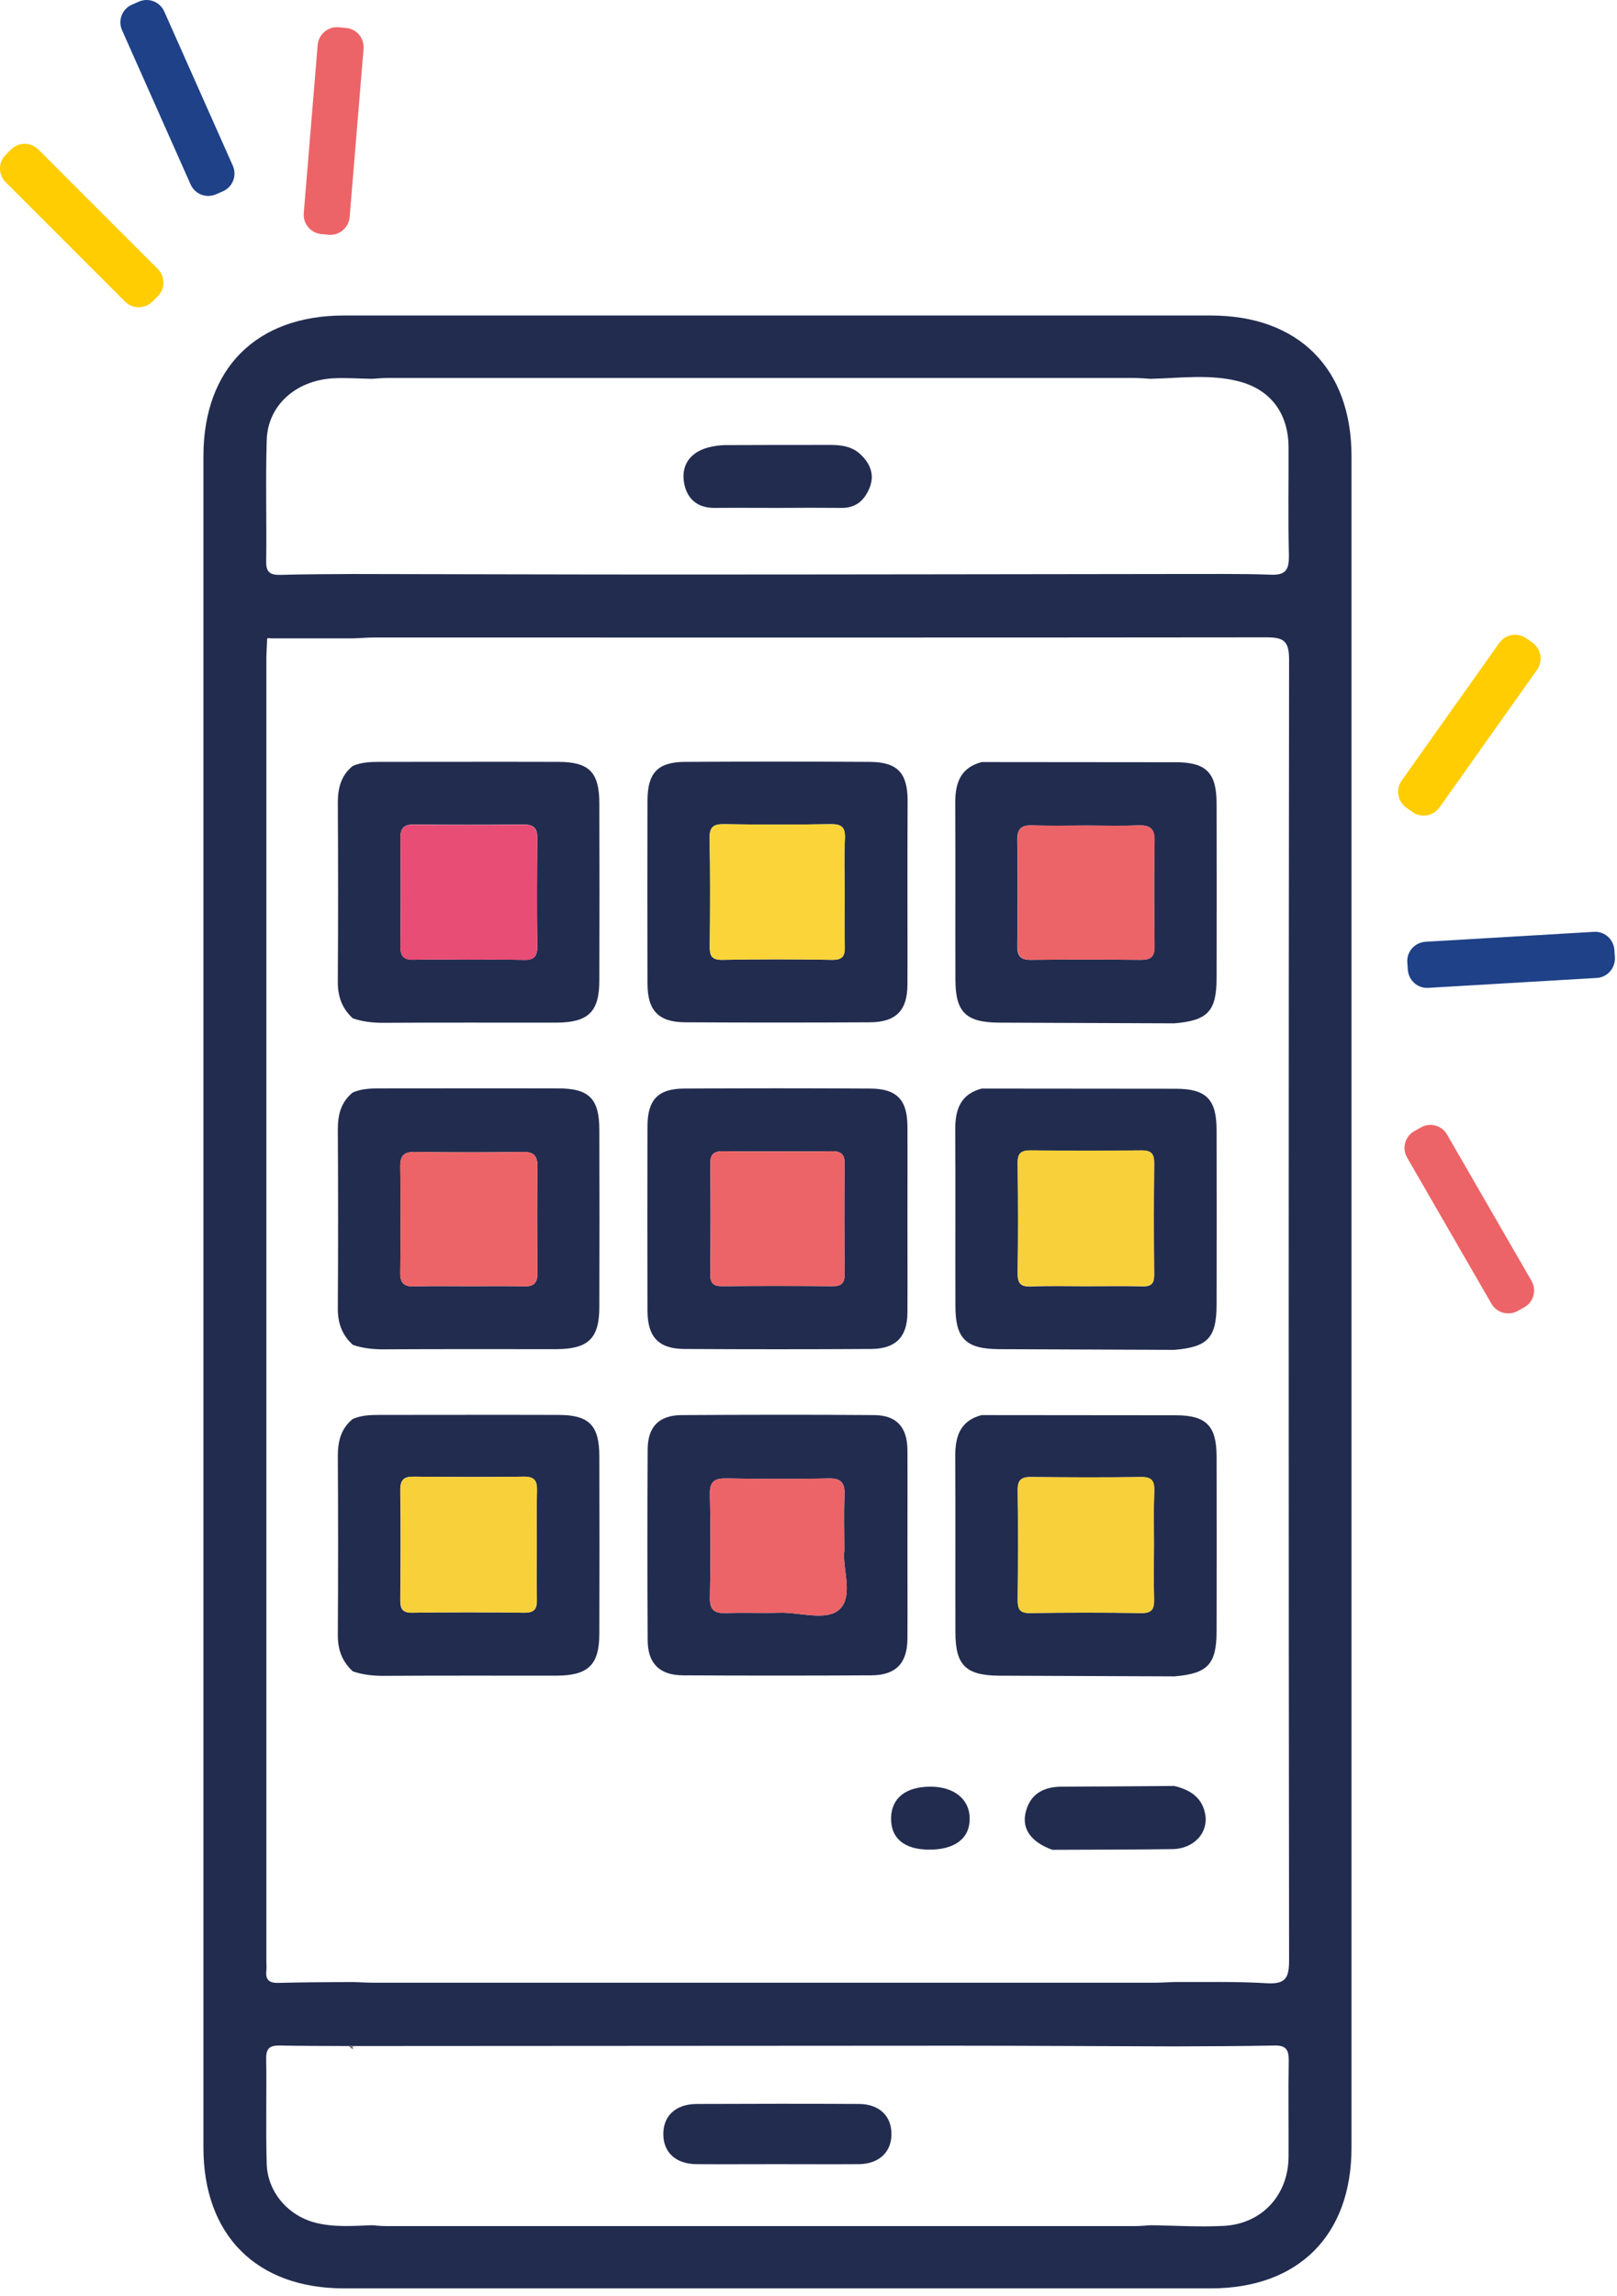 <svg width="93" height="132" viewBox="0 0 93 132" fill="none" xmlns="http://www.w3.org/2000/svg">
<path d="M11.7 74.727C11.7 58.557 11.7 42.387 11.7 26.227C11.7 21.187 14.74 18.137 19.78 18.137C36.4 18.137 53.02 18.137 69.64 18.137C74.68 18.137 77.73 21.187 77.73 26.227C77.73 58.637 77.73 91.047 77.73 123.457C77.73 128.497 74.68 131.547 69.64 131.547C53.02 131.547 36.4 131.547 19.78 131.547C14.75 131.547 11.7 128.487 11.7 123.447C11.7 107.217 11.7 90.967 11.7 74.727ZM20.05 117.617C18.74 117.607 17.43 117.617 16.12 117.587C15.58 117.577 15.3 117.687 15.31 118.327C15.34 120.347 15.28 122.377 15.34 124.397C15.39 126.027 16.59 127.387 18.16 127.777C19.23 128.047 20.32 127.957 21.4 127.917C21.66 127.937 21.92 127.967 22.19 127.967C36.55 127.967 50.92 127.967 65.28 127.967C65.58 127.967 65.88 127.937 66.18 127.917C67.57 127.937 68.96 128.027 70.35 127.957C72.56 127.857 74.1 126.197 74.11 123.977C74.12 122.137 74.09 120.287 74.12 118.447C74.13 117.827 73.95 117.567 73.29 117.587C71.37 117.627 69.46 117.627 67.54 117.637C63.32 117.627 59.1 117.597 54.88 117.597C43.35 117.597 31.83 117.617 20.3 117.617C20.22 117.617 20.13 117.617 20.05 117.617ZM15.36 36.847C15.35 37.187 15.32 37.527 15.32 37.857C15.32 62.837 15.32 87.827 15.32 112.807C15.32 112.957 15.34 113.107 15.32 113.257C15.26 113.777 15.44 113.997 16 113.987C17.43 113.947 18.86 113.947 20.29 113.937C20.7 113.947 21.12 113.977 21.53 113.977C36.46 113.977 51.38 113.977 66.31 113.977C66.72 113.977 67.14 113.947 67.55 113.937C69.32 113.947 71.09 113.897 72.86 114.007C73.92 114.067 74.14 113.717 74.14 112.707C74.11 87.777 74.11 62.837 74.14 37.907C74.14 36.817 73.8 36.637 72.82 36.637C55.72 36.657 38.62 36.647 21.52 36.647C21.11 36.647 20.69 36.687 20.28 36.697C18.7 36.697 17.12 36.697 15.55 36.697C15.39 36.647 15.34 36.707 15.36 36.847ZM21.4 21.777C20.65 21.767 19.89 21.707 19.15 21.747C16.99 21.877 15.39 23.327 15.34 25.307C15.27 27.637 15.34 29.967 15.31 32.297C15.3 32.917 15.57 33.057 16.12 33.047C17.51 33.007 18.9 33.007 20.29 32.997C26.38 33.007 32.47 33.027 38.56 33.027C48.22 33.027 57.89 33.007 67.55 32.997C69.39 33.007 71.24 32.967 73.08 33.037C73.97 33.077 74.14 32.727 74.13 31.927C74.08 29.857 74.12 27.787 74.11 25.717C74.1 23.777 73.1 22.397 71.23 21.917C69.57 21.497 67.87 21.737 66.18 21.777C65.84 21.757 65.51 21.727 65.17 21.727C50.88 21.727 36.59 21.727 22.31 21.727C22 21.727 21.7 21.757 21.4 21.777Z" fill="#222C4F"/>
<path d="M20.29 117.817C20.21 117.747 20.13 117.687 20.05 117.617C20.13 117.617 20.21 117.617 20.3 117.617C20.29 117.687 20.29 117.757 20.29 117.817Z" fill="#7A6E85"/>
<path d="M20.29 58.537C19.67 57.967 19.42 57.277 19.43 56.427C19.45 52.997 19.45 49.577 19.43 46.147C19.43 45.307 19.61 44.587 20.28 44.037C20.77 43.817 21.3 43.797 21.83 43.797C25.26 43.797 28.68 43.787 32.11 43.797C33.88 43.797 34.47 44.387 34.47 46.187C34.48 49.577 34.48 52.967 34.47 56.357C34.47 58.167 33.84 58.777 32 58.787C28.65 58.787 25.3 58.777 21.95 58.797C21.38 58.787 20.83 58.727 20.29 58.537ZM26.85 55.167C27.94 55.167 29.03 55.147 30.12 55.177C30.71 55.197 30.91 54.987 30.9 54.397C30.87 52.327 30.88 50.267 30.9 48.197C30.91 47.627 30.72 47.397 30.12 47.397C28.02 47.417 25.91 47.417 23.81 47.397C23.22 47.387 23.02 47.617 23.03 48.187C23.05 50.257 23.05 52.317 23.03 54.387C23.02 54.977 23.22 55.187 23.81 55.167C24.82 55.147 25.83 55.167 26.85 55.167Z" fill="#222C4F"/>
<path d="M20.29 77.307C19.67 76.737 19.42 76.047 19.43 75.197C19.45 71.767 19.45 68.347 19.43 64.917C19.43 64.077 19.61 63.357 20.28 62.807C20.77 62.587 21.3 62.567 21.83 62.567C25.26 62.567 28.68 62.557 32.11 62.567C33.88 62.567 34.47 63.157 34.47 64.957C34.48 68.347 34.48 71.737 34.47 75.127C34.47 76.937 33.84 77.547 32 77.557C28.65 77.557 25.3 77.547 21.95 77.567C21.38 77.557 20.83 77.497 20.29 77.307ZM26.97 73.937C28.02 73.937 29.08 73.917 30.13 73.947C30.72 73.967 30.92 73.737 30.91 73.157C30.89 71.127 30.88 69.097 30.91 67.067C30.92 66.437 30.69 66.207 30.06 66.217C27.99 66.247 25.93 66.247 23.86 66.217C23.21 66.207 23.01 66.457 23.02 67.077C23.05 69.107 23.04 71.137 23.02 73.167C23.01 73.757 23.24 73.967 23.81 73.947C24.86 73.917 25.91 73.937 26.97 73.937Z" fill="#222C4F"/>
<path d="M56.46 43.807C60.18 43.807 63.89 43.817 67.61 43.817C69.36 43.817 69.97 44.407 69.97 46.187C69.98 49.527 69.98 52.867 69.97 56.217C69.97 58.137 69.46 58.667 67.54 58.827C64.19 58.817 60.83 58.797 57.48 58.787C55.56 58.777 54.95 58.197 54.95 56.307C54.94 52.917 54.96 49.527 54.94 46.127C54.94 44.997 55.25 44.127 56.46 43.807ZM62.53 47.457C61.48 47.457 60.42 47.487 59.37 47.447C58.74 47.427 58.5 47.647 58.51 48.287C58.54 50.317 58.53 52.347 58.51 54.377C58.5 54.947 58.69 55.187 59.29 55.177C61.39 55.157 63.5 55.157 65.6 55.177C66.17 55.187 66.41 54.997 66.4 54.407C66.38 52.377 66.37 50.347 66.4 48.317C66.41 47.587 66.09 47.427 65.45 47.447C64.48 47.487 63.51 47.457 62.53 47.457Z" fill="#222C4F"/>
<path d="M52.19 88.897C52.19 90.667 52.2 92.437 52.19 94.207C52.18 95.617 51.52 96.297 50.12 96.307C46.5 96.327 42.89 96.327 39.27 96.307C37.92 96.297 37.25 95.607 37.25 94.277C37.23 90.617 37.23 86.967 37.25 83.307C37.26 82.017 37.9 81.357 39.2 81.347C42.89 81.327 46.59 81.317 50.28 81.347C51.56 81.357 52.18 82.037 52.19 83.347C52.2 85.207 52.19 87.047 52.19 88.897ZM48.56 89.137C48.56 87.937 48.53 86.967 48.57 85.987C48.6 85.287 48.43 84.967 47.64 84.987C45.69 85.037 43.73 85.017 41.77 84.987C41.12 84.977 40.82 85.147 40.83 85.867C40.87 87.857 40.87 89.857 40.83 91.847C40.82 92.567 41.1 92.747 41.76 92.727C42.77 92.687 43.79 92.737 44.81 92.707C46 92.667 47.56 93.217 48.3 92.497C49.1 91.717 48.43 90.137 48.56 89.137Z" fill="#222C4F"/>
<path d="M52.19 51.317C52.19 53.087 52.2 54.857 52.19 56.627C52.18 58.097 51.52 58.757 50.04 58.767C46.5 58.787 42.96 58.787 39.41 58.767C37.87 58.757 37.24 58.097 37.24 56.537C37.23 53.037 37.23 49.527 37.24 46.027C37.24 44.427 37.83 43.807 39.39 43.797C42.93 43.777 46.47 43.777 50.02 43.797C51.6 43.807 52.19 44.417 52.2 45.997C52.19 47.777 52.19 49.547 52.19 51.317ZM48.58 51.347C48.58 50.297 48.54 49.237 48.59 48.187C48.62 47.527 48.37 47.367 47.75 47.377C45.72 47.407 43.69 47.407 41.66 47.377C41.05 47.367 40.8 47.517 40.81 48.177C40.85 50.247 40.84 52.307 40.82 54.377C40.81 54.917 40.9 55.187 41.54 55.177C43.64 55.137 45.75 55.137 47.85 55.177C48.48 55.187 48.6 54.937 48.58 54.387C48.56 53.367 48.58 52.357 48.58 51.347Z" fill="#222C4F"/>
<path d="M52.19 70.037C52.19 71.847 52.2 73.656 52.19 75.466C52.18 76.867 51.51 77.537 50.1 77.546C46.52 77.567 42.94 77.567 39.36 77.546C37.89 77.537 37.25 76.867 37.24 75.376C37.23 71.837 37.23 68.296 37.24 64.746C37.24 63.227 37.84 62.587 39.33 62.577C42.91 62.556 46.49 62.556 50.07 62.577C51.57 62.587 52.18 63.217 52.19 64.727C52.2 66.487 52.19 68.266 52.19 70.037ZM44.71 66.186C43.7 66.186 42.68 66.207 41.67 66.177C41.13 66.166 40.84 66.276 40.85 66.916C40.88 69.016 40.87 71.126 40.85 73.227C40.84 73.766 41.03 73.947 41.56 73.936C43.66 73.916 45.77 73.916 47.87 73.936C48.41 73.947 48.58 73.746 48.58 73.216C48.56 71.117 48.55 69.007 48.58 66.906C48.59 66.266 48.28 66.166 47.75 66.177C46.74 66.207 45.72 66.186 44.71 66.186Z" fill="#222C4F"/>
<path d="M20.29 96.076C19.67 95.507 19.42 94.817 19.43 93.966C19.45 90.537 19.45 87.117 19.43 83.686C19.43 82.847 19.61 82.126 20.28 81.576C20.77 81.356 21.3 81.337 21.83 81.337C25.26 81.337 28.68 81.326 32.11 81.337C33.88 81.337 34.47 81.927 34.47 83.727C34.48 87.117 34.48 90.507 34.47 93.897C34.47 95.707 33.84 96.317 32 96.326C28.65 96.326 25.3 96.317 21.95 96.337C21.38 96.326 20.83 96.266 20.29 96.076ZM30.87 88.856C30.87 87.806 30.85 86.746 30.88 85.697C30.9 85.136 30.75 84.886 30.13 84.886C28.03 84.916 25.92 84.906 23.81 84.886C23.24 84.876 23.02 85.046 23.02 85.656C23.05 87.757 23.04 89.867 23.02 91.977C23.02 92.487 23.14 92.716 23.71 92.707C25.85 92.677 28 92.677 30.14 92.707C30.79 92.716 30.88 92.436 30.87 91.897C30.85 90.897 30.87 89.876 30.87 88.856Z" fill="#222C4F"/>
<path d="M56.46 62.577C60.18 62.577 63.89 62.587 67.61 62.587C69.36 62.587 69.97 63.177 69.97 64.957C69.98 68.297 69.98 71.637 69.97 74.987C69.97 76.907 69.46 77.437 67.54 77.597C64.19 77.587 60.83 77.567 57.48 77.557C55.56 77.547 54.95 76.967 54.95 75.077C54.94 71.687 54.96 68.297 54.94 64.897C54.94 63.767 55.25 62.897 56.46 62.577ZM62.46 73.937C63.55 73.937 64.64 73.917 65.73 73.947C66.22 73.957 66.38 73.777 66.38 73.297C66.36 71.157 66.36 69.007 66.38 66.867C66.39 66.327 66.21 66.137 65.67 66.137C63.53 66.157 61.38 66.157 59.24 66.137C58.7 66.137 58.52 66.327 58.53 66.867C58.55 68.977 58.56 71.077 58.53 73.187C58.52 73.777 58.7 73.977 59.3 73.957C60.35 73.907 61.41 73.937 62.46 73.937Z" fill="#222C4F"/>
<path d="M56.46 81.347C60.18 81.347 63.89 81.357 67.61 81.357C69.36 81.357 69.97 81.947 69.97 83.727C69.98 87.067 69.98 90.407 69.97 93.757C69.97 95.677 69.46 96.207 67.54 96.367C64.19 96.357 60.83 96.337 57.48 96.327C55.56 96.317 54.95 95.737 54.95 93.847C54.94 90.457 54.96 87.067 54.94 83.667C54.94 82.537 55.25 81.657 56.46 81.347ZM66.37 88.757C66.37 87.737 66.35 86.727 66.38 85.717C66.4 85.157 66.26 84.897 65.64 84.907C63.54 84.937 61.43 84.927 59.32 84.907C58.75 84.897 58.52 85.057 58.53 85.667C58.56 87.767 58.55 89.877 58.53 91.987C58.53 92.497 58.65 92.727 59.21 92.727C61.35 92.697 63.5 92.697 65.64 92.727C66.28 92.737 66.38 92.467 66.37 91.917C66.35 90.857 66.37 89.807 66.37 88.757Z" fill="#222C4F"/>
<path d="M67.54 102.667C68.4 102.877 69.09 103.277 69.3 104.207C69.55 105.317 68.69 106.287 67.41 106.297C65.12 106.327 62.82 106.327 60.53 106.337C59.35 105.917 58.77 105.177 58.98 104.227C59.22 103.147 59.99 102.717 61.04 102.707C63.21 102.697 65.38 102.687 67.54 102.667Z" fill="#222C4F"/>
<path d="M53.42 106.327C51.99 106.317 51.22 105.657 51.25 104.487C51.28 103.347 52.11 102.707 53.52 102.707C54.88 102.707 55.77 103.437 55.77 104.537C55.78 105.677 54.92 106.337 53.42 106.327Z" fill="#222C4F"/>
<path d="M44.71 29.197C43.51 29.197 42.3 29.187 41.1 29.197C40.05 29.207 39.46 28.607 39.33 27.667C39.2 26.697 39.72 26.017 40.68 25.737C41 25.647 41.34 25.597 41.67 25.587C43.7 25.577 45.73 25.577 47.76 25.577C48.41 25.577 49.04 25.667 49.53 26.157C50.05 26.667 50.3 27.277 50.03 27.997C49.75 28.717 49.27 29.197 48.43 29.197C47.19 29.187 45.95 29.187 44.71 29.197Z" fill="#222C4F"/>
<path d="M44.68 124.407C43.14 124.407 41.6 124.417 40.06 124.407C38.86 124.397 38.15 123.727 38.15 122.677C38.15 121.627 38.86 120.957 40.06 120.947C43.18 120.937 46.3 120.927 49.42 120.947C50.55 120.957 51.25 121.617 51.27 122.617C51.3 123.677 50.59 124.387 49.41 124.407C47.84 124.417 46.26 124.407 44.68 124.407Z" fill="#222C4F"/>
<path d="M26.85 55.167C25.84 55.167 24.82 55.137 23.81 55.177C23.22 55.197 23.02 54.987 23.03 54.397C23.06 52.327 23.05 50.267 23.03 48.197C23.02 47.617 23.22 47.397 23.81 47.407C25.91 47.427 28.02 47.427 30.12 47.407C30.71 47.397 30.9 47.627 30.9 48.207C30.88 50.277 30.87 52.337 30.9 54.407C30.91 54.997 30.7 55.197 30.12 55.187C29.03 55.147 27.94 55.167 26.85 55.167Z" fill="#E84D75"/>
<path d="M26.97 73.937C25.92 73.937 24.86 73.917 23.81 73.947C23.23 73.967 23.01 73.757 23.02 73.167C23.04 71.137 23.04 69.107 23.02 67.077C23.01 66.457 23.21 66.207 23.86 66.217C25.93 66.247 27.99 66.247 30.06 66.217C30.69 66.207 30.92 66.427 30.91 67.067C30.88 69.097 30.89 71.127 30.91 73.157C30.92 73.737 30.72 73.967 30.13 73.947C29.07 73.917 28.02 73.937 26.97 73.937Z" fill="#EC6467"/>
<path d="M62.53 47.456C63.51 47.456 64.49 47.486 65.46 47.447C66.1 47.426 66.42 47.577 66.41 48.316C66.37 50.346 66.38 52.377 66.41 54.407C66.42 55.007 66.18 55.187 65.61 55.176C63.51 55.157 61.4 55.157 59.3 55.176C58.7 55.187 58.52 54.947 58.52 54.377C58.54 52.346 58.55 50.316 58.52 48.286C58.51 47.647 58.75 47.426 59.38 47.447C60.42 47.477 61.48 47.456 62.53 47.456Z" fill="#EC6467"/>
<path d="M48.56 89.137C48.43 90.147 49.1 91.727 48.3 92.497C47.57 93.217 46.01 92.667 44.81 92.707C43.8 92.737 42.78 92.687 41.76 92.727C41.1 92.757 40.82 92.567 40.83 91.847C40.87 89.857 40.87 87.857 40.83 85.867C40.82 85.147 41.11 84.977 41.77 84.987C43.73 85.017 45.68 85.027 47.64 84.987C48.43 84.967 48.6 85.297 48.57 85.987C48.53 86.957 48.56 87.937 48.56 89.137Z" fill="#EC6467"/>
<path d="M48.58 51.347C48.58 52.357 48.56 53.377 48.59 54.387C48.61 54.937 48.49 55.187 47.86 55.177C45.76 55.137 43.65 55.137 41.55 55.177C40.91 55.187 40.82 54.917 40.83 54.377C40.85 52.307 40.86 50.247 40.82 48.177C40.81 47.507 41.05 47.367 41.67 47.377C43.7 47.407 45.73 47.407 47.76 47.377C48.38 47.367 48.63 47.527 48.6 48.187C48.54 49.237 48.58 50.287 48.58 51.347Z" fill="#FAD439"/>
<path d="M44.71 66.187C45.72 66.187 46.74 66.207 47.75 66.177C48.28 66.167 48.59 66.267 48.58 66.907C48.55 69.007 48.56 71.117 48.58 73.217C48.59 73.747 48.41 73.947 47.87 73.937C45.77 73.917 43.66 73.917 41.56 73.937C41.02 73.947 40.84 73.757 40.85 73.227C40.87 71.127 40.88 69.017 40.85 66.917C40.84 66.287 41.14 66.167 41.67 66.177C42.68 66.207 43.69 66.187 44.71 66.187Z" fill="#EC6467"/>
<path d="M30.87 88.856C30.87 89.876 30.85 90.886 30.88 91.897C30.9 92.436 30.8 92.716 30.15 92.707C28.01 92.666 25.86 92.677 23.72 92.707C23.16 92.716 23.03 92.487 23.03 91.977C23.05 89.867 23.06 87.766 23.03 85.656C23.02 85.046 23.25 84.886 23.82 84.886C25.92 84.906 28.03 84.916 30.14 84.886C30.75 84.876 30.9 85.126 30.89 85.697C30.85 86.757 30.87 87.806 30.87 88.856Z" fill="#F7D03A"/>
<path d="M62.46 73.937C61.41 73.937 60.35 73.907 59.3 73.947C58.7 73.967 58.53 73.767 58.53 73.177C58.56 71.077 58.56 68.967 58.53 66.857C58.52 66.317 58.7 66.127 59.24 66.127C61.38 66.147 63.53 66.147 65.67 66.127C66.21 66.127 66.38 66.317 66.38 66.857C66.36 68.997 66.36 71.147 66.38 73.287C66.38 73.777 66.22 73.947 65.73 73.937C64.64 73.917 63.55 73.937 62.46 73.937Z" fill="#F7D03A"/>
<path d="M66.37 88.757C66.37 89.807 66.35 90.867 66.38 91.917C66.4 92.457 66.29 92.737 65.65 92.727C63.51 92.687 61.36 92.697 59.22 92.727C58.65 92.737 58.53 92.497 58.54 91.987C58.56 89.877 58.57 87.777 58.54 85.667C58.53 85.057 58.76 84.897 59.33 84.907C61.43 84.927 63.54 84.937 65.65 84.907C66.27 84.897 66.41 85.157 66.39 85.717C66.35 86.717 66.37 87.737 66.37 88.757Z" fill="#F7D03A"/>
<path d="M91.83 56.217L82.15 56.787C81.53 56.827 81.01 56.357 80.97 55.737L80.94 55.317C80.9 54.697 81.37 54.177 81.99 54.137L91.67 53.567C92.29 53.527 92.81 53.997 92.85 54.617L92.88 55.037C92.91 55.657 92.44 56.187 91.83 56.217Z" fill="#1E4188"/>
<path d="M80.62 44.867L86.23 36.957C86.59 36.457 87.28 36.337 87.79 36.697L88.14 36.947C88.64 37.307 88.76 37.997 88.4 38.507L82.79 46.417C82.43 46.917 81.74 47.037 81.23 46.677L80.88 46.427C80.38 46.067 80.26 45.377 80.62 44.867Z" fill="#FFCD02"/>
<path d="M85.78 74.947L80.93 66.546C80.62 66.016 80.8 65.326 81.34 65.026L81.71 64.817C82.24 64.507 82.93 64.686 83.23 65.227L88.08 73.626C88.39 74.156 88.21 74.847 87.67 75.147L87.3 75.356C86.77 75.656 86.09 75.477 85.78 74.947Z" fill="#EC6467"/>
<path d="M9.45 0.667L13.39 9.527C13.64 10.087 13.39 10.747 12.82 10.997L12.43 11.167C11.87 11.417 11.21 11.167 10.96 10.597L7.02 1.737C6.77 1.177 7.02 0.517 7.59 0.267L7.98 0.097C8.54 -0.153 9.2 0.097 9.45 0.667Z" fill="#1E4188"/>
<path d="M7.19 17.337L0.33 10.477C-0.11 10.037 -0.11 9.337 0.33 8.897L0.63 8.597C1.07 8.157 1.77 8.157 2.21 8.597L9.07 15.457C9.51 15.897 9.51 16.597 9.07 17.037L8.77 17.337C8.33 17.767 7.63 17.767 7.19 17.337Z" fill="#FFCD02"/>
<path d="M20.91 2.807L20.11 12.477C20.06 13.087 19.52 13.547 18.91 13.497L18.49 13.457C17.88 13.407 17.42 12.867 17.47 12.257L18.27 2.587C18.32 1.977 18.86 1.517 19.47 1.567L19.89 1.607C20.5 1.647 20.96 2.187 20.91 2.807Z" fill="#EC6467"/>
</svg>
